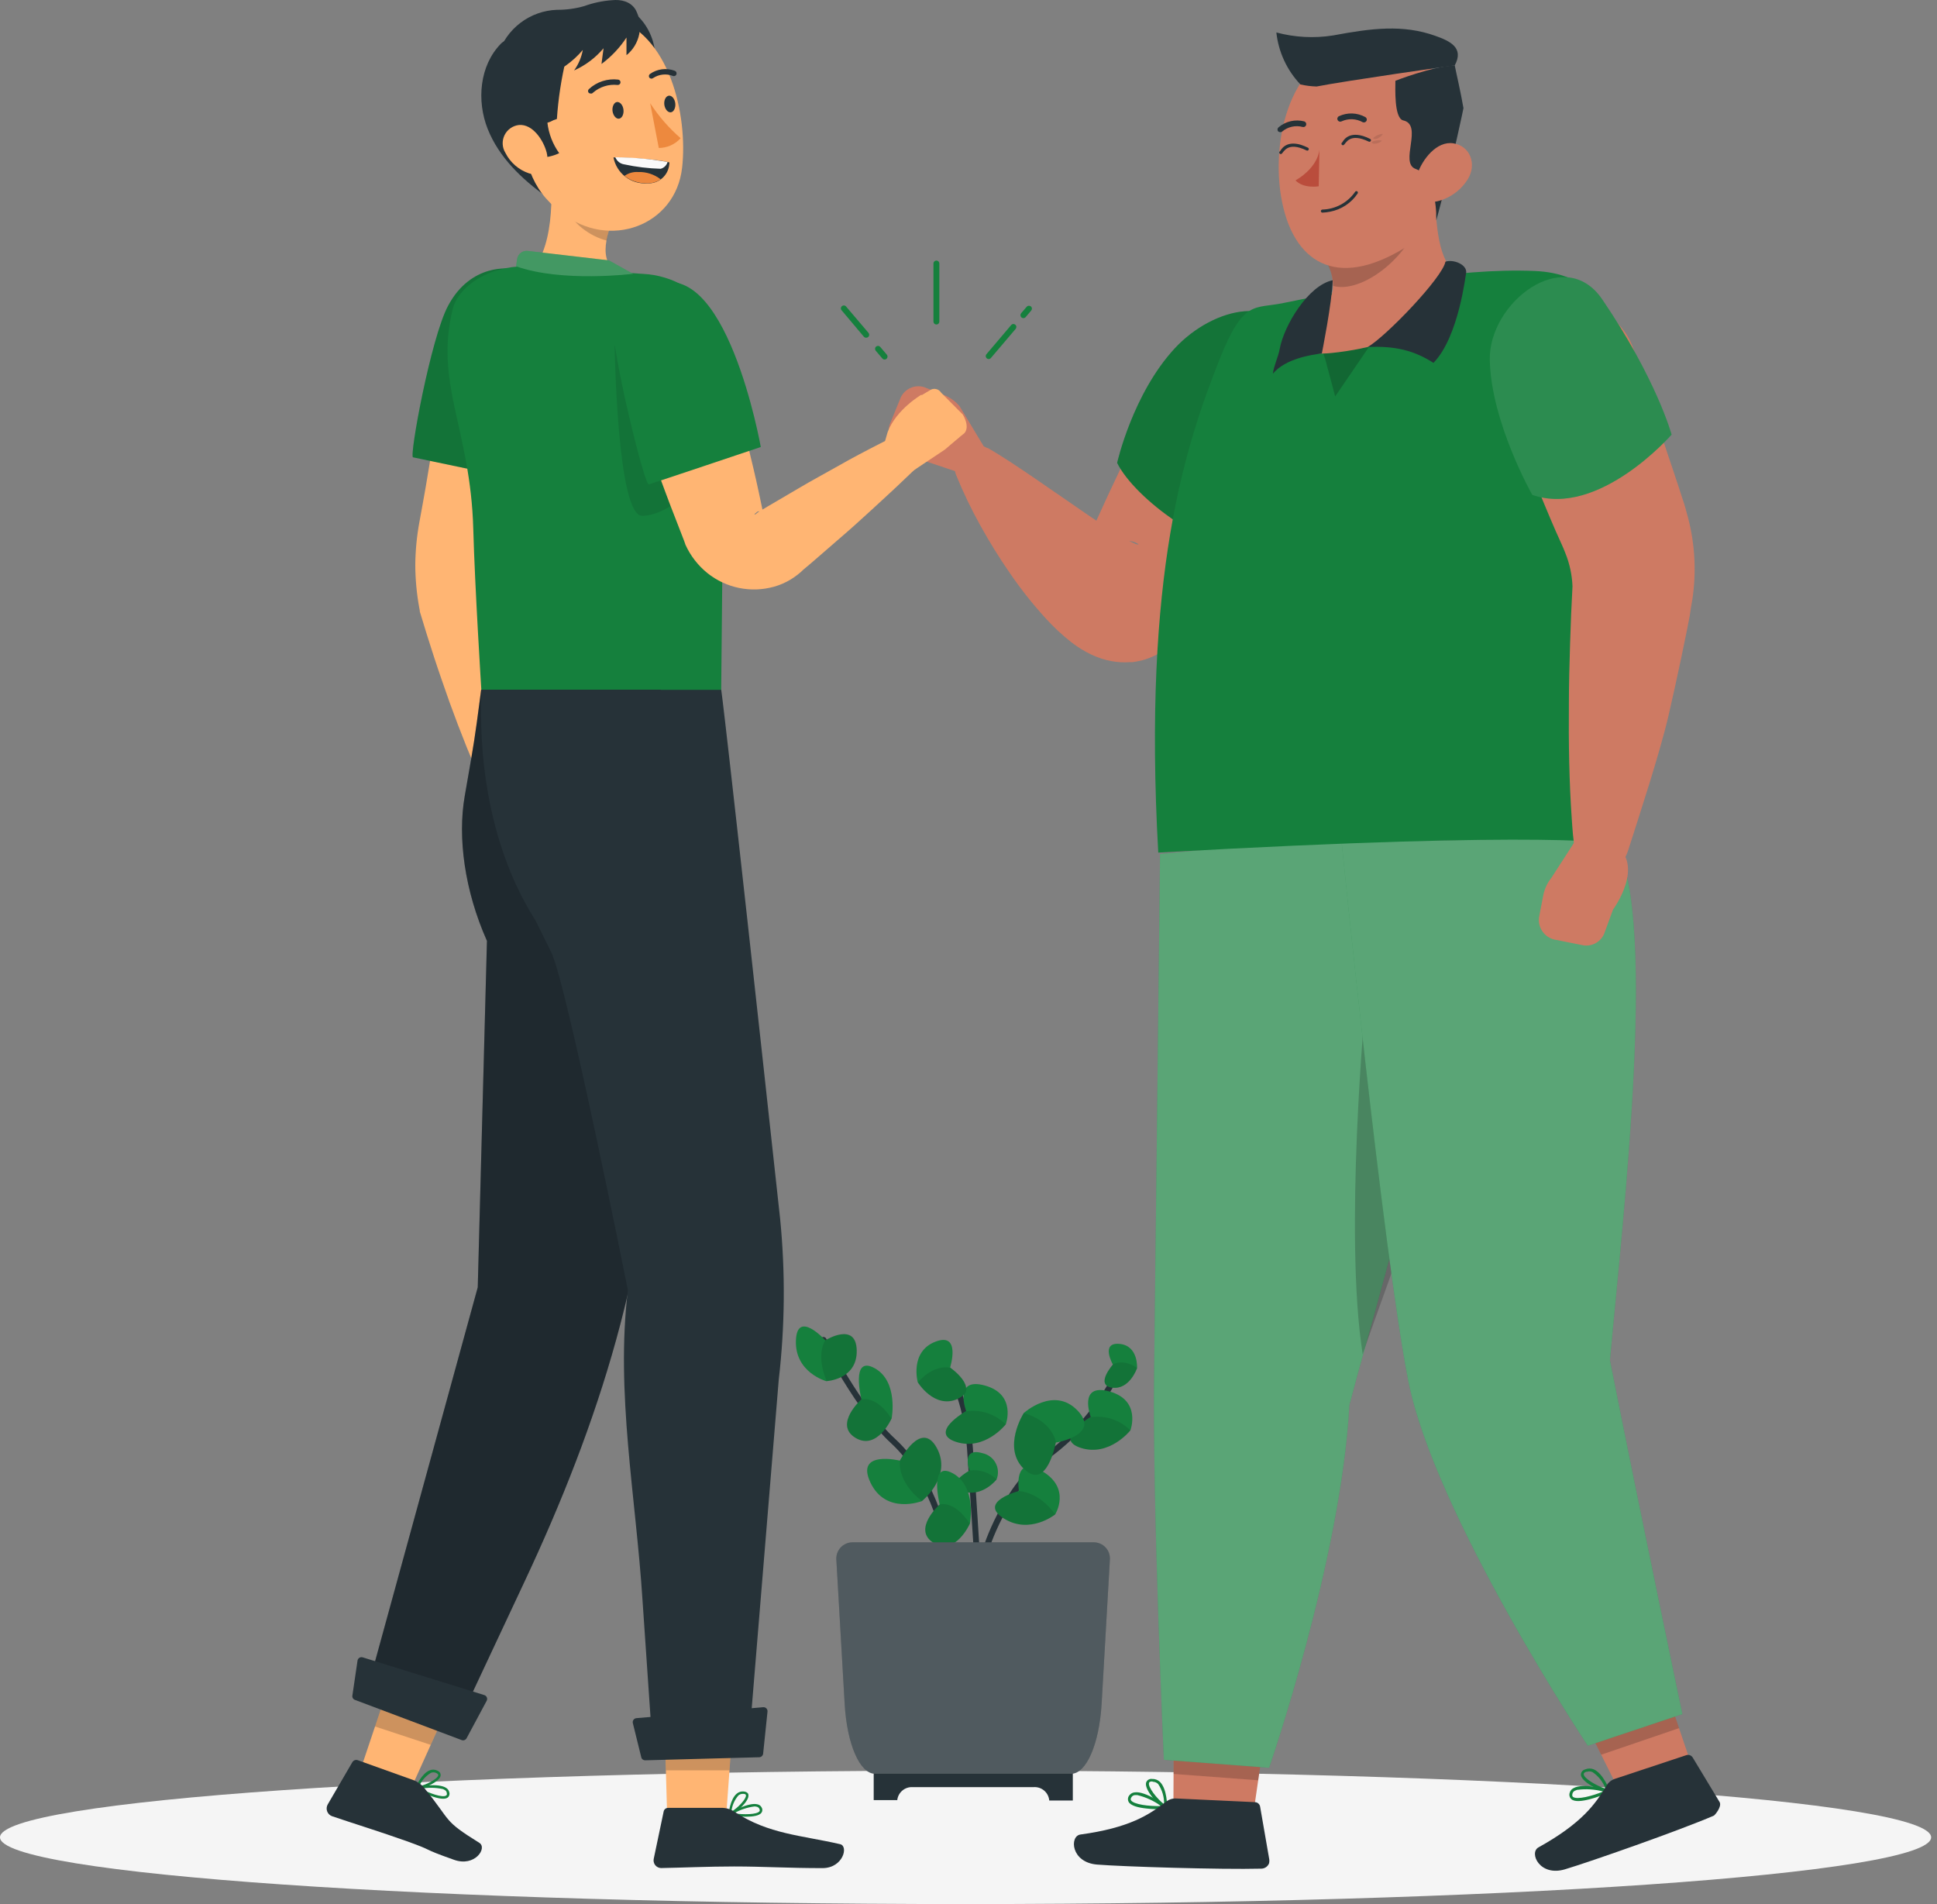 <svg width="233" height="229" viewBox="0 0 233 229" fill="none" xmlns="http://www.w3.org/2000/svg">
<rect x="0" y="0" width="233" height="229" fill="#808080" stroke="none"/>
<path d="M116.147 229C180.294 229 232.295 225.407 232.295 220.975C232.295 216.543 180.294 212.95 116.147 212.95C52.001 212.95 0 216.543 0 220.975C0 225.407 52.001 229 116.147 229Z" fill="#F5F5F5"/>
<path d="M114.02 186.891C113.936 186.892 113.855 186.862 113.791 186.807C113.727 186.753 113.685 186.677 113.673 186.593C113.673 186.515 112.255 178.228 107.187 173.578C103.104 169.842 98.921 161.654 98.744 161.307C98.722 161.265 98.709 161.22 98.705 161.174C98.701 161.127 98.707 161.08 98.721 161.036C98.736 160.992 98.759 160.951 98.79 160.916C98.821 160.881 98.858 160.852 98.9 160.832C98.984 160.79 99.081 160.782 99.17 160.812C99.259 160.841 99.333 160.904 99.375 160.988C99.418 161.073 103.678 169.409 107.662 173.039C112.929 177.852 114.311 186.111 114.368 186.459C114.382 186.551 114.36 186.646 114.306 186.723C114.251 186.8 114.169 186.852 114.077 186.87L114.02 186.891Z" fill="#263238"/>
<path d="M108.244 175.669C108.244 175.669 102.842 174.358 104.699 178.292C106.556 182.226 110.888 180.539 110.888 180.539C110.888 180.539 114.567 177.633 112.688 174.159C110.81 170.686 108.244 175.669 108.244 175.669Z" fill="#15803D"/>
<path opacity="0.1" d="M112.709 174.124C110.831 170.58 108.244 175.669 108.244 175.669C108.244 175.669 107.854 178.2 110.909 180.539C110.909 180.539 114.588 177.633 112.709 174.124Z" fill="#09090B"/>
<path d="M99.284 161.201C99.284 161.201 95.86 157.423 95.739 161.25C95.619 165.078 99.39 166.113 99.39 166.113C99.39 166.113 103.118 165.943 103.048 162.42C102.977 158.897 99.284 161.201 99.284 161.201Z" fill="#15803D"/>
<path opacity="0.1" d="M103.083 162.399C103.005 158.854 99.283 161.179 99.283 161.179C99.283 161.179 98.078 162.803 99.425 166.092C99.425 166.092 103.153 165.922 103.083 162.399Z" fill="#09090B"/>
<path d="M103.622 168.29C103.622 168.29 102.275 162.959 105.189 164.54C108.102 166.121 107.258 170.587 107.258 170.587C107.258 170.587 105.5 174.521 102.885 172.912C100.269 171.303 103.622 168.29 103.622 168.29Z" fill="#15803D"/>
<path opacity="0.1" d="M102.884 172.933C100.262 171.317 103.593 168.311 103.593 168.311C103.593 168.311 105.344 167.723 107.23 170.608C107.258 170.608 105.514 174.542 102.884 172.933Z" fill="#09090B"/>
<path d="M118.508 186.892C118.475 186.899 118.441 186.899 118.408 186.892C118.363 186.879 118.321 186.858 118.284 186.829C118.247 186.8 118.217 186.764 118.194 186.723C118.172 186.682 118.158 186.637 118.153 186.59C118.148 186.544 118.153 186.497 118.167 186.452C118.259 186.14 120.457 178.81 125.965 174.663C129.19 172.244 131.851 169.153 133.762 165.603C133.781 165.561 133.809 165.523 133.843 165.491C133.877 165.46 133.917 165.435 133.96 165.419C134.004 165.403 134.05 165.397 134.097 165.399C134.143 165.401 134.188 165.413 134.23 165.433C134.273 165.453 134.311 165.481 134.343 165.516C134.374 165.55 134.399 165.591 134.414 165.635C134.43 165.679 134.437 165.726 134.435 165.773C134.432 165.82 134.421 165.866 134.4 165.908C132.455 169.565 129.724 172.746 126.404 175.223C121.081 179.235 118.876 186.566 118.855 186.651C118.83 186.722 118.783 186.784 118.72 186.827C118.658 186.87 118.583 186.893 118.508 186.892Z" fill="#263238"/>
<path d="M117.487 186.892C117.396 186.892 117.309 186.857 117.244 186.795C117.178 186.733 117.138 186.649 117.132 186.558C117.132 186.495 116.736 180.122 116.317 174.153C115.899 168.184 113.772 164.937 113.751 164.937C113.725 164.898 113.707 164.854 113.699 164.808C113.69 164.762 113.69 164.715 113.7 164.67C113.71 164.624 113.729 164.581 113.756 164.543C113.783 164.504 113.818 164.472 113.858 164.448C113.937 164.397 114.032 164.38 114.124 164.4C114.216 164.42 114.296 164.475 114.347 164.554C114.439 164.696 116.601 168.098 117.026 174.138C117.451 180.178 117.841 186.488 117.841 186.551C117.844 186.598 117.838 186.645 117.823 186.689C117.807 186.733 117.784 186.773 117.753 186.808C117.722 186.843 117.684 186.872 117.642 186.892C117.6 186.912 117.555 186.924 117.508 186.927L117.487 186.892Z" fill="#263238"/>
<path d="M116.218 169.707C116.218 169.707 114.645 165.567 118.479 166.638C122.314 167.708 120.989 171.295 120.989 171.295C120.989 171.295 118.472 174.513 115.034 173.422C111.596 172.33 116.218 169.707 116.218 169.707Z" fill="#15803D"/>
<path opacity="0.1" d="M115.034 173.429C111.596 172.309 116.218 169.736 116.218 169.736C117.082 169.608 117.964 169.685 118.793 169.961C119.622 170.237 120.374 170.704 120.989 171.324C120.989 171.324 118.472 174.542 115.034 173.429Z" fill="#09090B"/>
<path d="M131.204 170.416C131.204 170.416 129.63 166.283 133.472 167.354C137.314 168.424 135.981 172.011 135.981 172.011C135.981 172.011 133.458 175.229 130.02 174.138C126.582 173.046 131.204 170.416 131.204 170.416Z" fill="#15803D"/>
<path opacity="0.1" d="M130.02 174.139C126.582 173.026 131.204 170.445 131.204 170.445C132.069 170.32 132.952 170.399 133.782 170.676C134.611 170.953 135.364 171.42 135.981 172.04C135.981 172.04 133.458 175.259 130.02 174.139Z" fill="#09090B"/>
<path d="M122.57 179.32C122.57 179.32 121.804 174.868 125.349 176.931C128.893 178.994 126.929 182.134 126.929 182.134C126.929 182.134 123.874 184.608 120.727 182.609C117.58 180.61 122.57 179.32 122.57 179.32Z" fill="#15803D"/>
<path opacity="0.1" d="M120.727 182.609C117.587 180.61 122.57 179.32 122.57 179.32C122.57 179.32 124.987 179.384 126.929 182.156C126.929 182.134 123.874 184.594 120.727 182.609Z" fill="#09090B"/>
<path d="M116.622 176.86C116.622 176.86 115.552 174.025 118.168 174.769C118.504 174.838 118.821 174.98 119.096 175.185C119.372 175.389 119.599 175.652 119.762 175.954C119.925 176.256 120.02 176.591 120.039 176.933C120.059 177.276 120.003 177.619 119.876 177.938C119.876 177.938 118.161 180.135 115.814 179.355C113.468 178.576 116.622 176.86 116.622 176.86Z" fill="#15803D"/>
<path opacity="0.1" d="M115.814 179.377C113.468 178.618 116.622 176.861 116.622 176.861C117.211 176.773 117.812 176.825 118.377 177.012C118.942 177.199 119.456 177.516 119.876 177.938C119.876 177.938 118.161 180.135 115.814 179.377Z" fill="#09090B"/>
<path d="M114.29 164.469C114.29 164.469 115.637 160.159 112.518 161.364C109.399 162.569 110.391 166.234 110.391 166.234C110.391 166.234 112.369 169.488 115.162 168.254C117.955 167.021 114.29 164.469 114.29 164.469Z" fill="#15803D"/>
<path opacity="0.1" d="M115.183 168.289C118.018 167.049 114.29 164.504 114.29 164.504C114.29 164.504 112.39 163.965 110.412 166.269C110.412 166.234 112.39 169.487 115.183 168.289Z" fill="#09090B"/>
<path d="M133.869 164.114C133.869 164.114 132.337 161.427 134.648 161.626C136.959 161.824 136.775 164.546 136.775 164.546C136.775 164.546 135.875 167.183 133.776 166.893C131.678 166.602 133.869 164.114 133.869 164.114Z" fill="#15803D"/>
<path opacity="0.1" d="M133.784 166.872C131.657 166.589 133.869 164.093 133.869 164.093C133.869 164.093 135.095 163.342 136.782 164.526C136.782 164.547 135.882 167.184 133.784 166.872Z" fill="#09090B"/>
<path d="M127 173.5C127 173.5 132.465 172.606 129.608 169.636C126.752 166.666 123.144 169.948 123.144 169.948C123.144 169.948 120.471 174.145 123.214 176.718C125.958 179.291 127 173.5 127 173.5Z" fill="#15803D"/>
<path opacity="0.1" d="M123.236 176.719C125.979 179.292 127.021 173.5 127.021 173.5C127.021 173.5 126.695 170.956 123.165 169.956C123.143 169.949 120.471 174.145 123.236 176.719Z" fill="#09090B"/>
<path d="M113.035 180.943C113.035 180.943 111.688 175.605 114.602 177.186C117.515 178.767 116.671 183.24 116.671 183.24C116.671 183.24 114.914 187.174 112.298 185.558C109.682 183.942 113.035 180.943 113.035 180.943Z" fill="#15803D"/>
<path opacity="0.1" d="M112.299 185.559C109.676 183.943 113.007 180.944 113.007 180.944C113.007 180.944 114.751 180.349 116.644 183.241C116.672 183.241 114.914 187.175 112.299 185.559Z" fill="#09090B"/>
<path d="M105.096 212.951V216.495H107.931C107.981 216.051 108.199 215.642 108.54 215.352C108.881 215.062 109.32 214.913 109.767 214.936H124.341C124.802 214.905 125.257 215.056 125.607 215.357C125.957 215.658 126.175 216.085 126.213 216.545H129.048V213.001L105.096 212.951Z" fill="#263238"/>
<path d="M128.857 213.327H105.252C103.43 213.327 101.878 209.782 101.601 204.891L100.602 187.558C100.586 187.293 100.625 187.027 100.716 186.777C100.807 186.527 100.949 186.299 101.131 186.106C101.314 185.912 101.534 185.759 101.778 185.654C102.022 185.549 102.285 185.495 102.551 185.495H131.558C131.824 185.494 132.088 185.547 132.332 185.652C132.577 185.756 132.798 185.91 132.98 186.103C133.163 186.297 133.304 186.526 133.395 186.776C133.486 187.026 133.524 187.292 133.507 187.558L132.515 204.891C132.231 209.747 130.679 213.327 128.857 213.327Z" fill="#263238"/>
<path opacity="0.2" d="M128.857 213.327H105.252C103.43 213.327 101.878 209.782 101.601 204.891L100.602 187.558C100.586 187.293 100.625 187.027 100.716 186.777C100.807 186.527 100.949 186.299 101.131 186.106C101.314 185.912 101.534 185.759 101.778 185.654C102.022 185.549 102.285 185.495 102.551 185.495H131.558C131.824 185.494 132.088 185.547 132.332 185.652C132.577 185.756 132.798 185.91 132.98 186.103C133.163 186.297 133.304 186.526 133.395 186.776C133.486 187.026 133.524 187.292 133.507 187.558L132.515 204.891C132.231 209.747 130.679 213.327 128.857 213.327Z" fill="#FAFAFA"/>
<path d="M112.639 39.028C112.545 39.028 112.454 38.991 112.388 38.924C112.322 38.858 112.284 38.768 112.284 38.674V31.691C112.284 31.597 112.322 31.507 112.388 31.441C112.454 31.374 112.545 31.337 112.639 31.337C112.733 31.337 112.823 31.374 112.889 31.441C112.956 31.507 112.993 31.597 112.993 31.691V38.674C112.993 38.768 112.956 38.858 112.889 38.924C112.823 38.991 112.733 39.028 112.639 39.028Z" fill="#15803D"/>
<path d="M104.182 40.616C104.131 40.616 104.081 40.605 104.035 40.584C103.988 40.563 103.947 40.533 103.912 40.496L101.261 37.348C101.225 37.314 101.196 37.272 101.177 37.226C101.158 37.18 101.149 37.13 101.151 37.081C101.152 37.031 101.164 36.982 101.186 36.937C101.207 36.892 101.238 36.852 101.277 36.82C101.315 36.788 101.359 36.764 101.407 36.75C101.455 36.736 101.506 36.733 101.555 36.74C101.604 36.747 101.652 36.764 101.694 36.791C101.736 36.818 101.772 36.853 101.8 36.895L104.472 40.035C104.532 40.108 104.562 40.201 104.554 40.295C104.546 40.389 104.501 40.476 104.43 40.538C104.359 40.592 104.271 40.62 104.182 40.616Z" fill="#15803D"/>
<path d="M106.407 43.24C106.356 43.24 106.304 43.229 106.258 43.207C106.211 43.185 106.17 43.152 106.138 43.112L105.344 42.184C105.283 42.112 105.253 42.019 105.26 41.925C105.267 41.832 105.311 41.745 105.383 41.684C105.454 41.623 105.547 41.592 105.641 41.6C105.735 41.607 105.822 41.651 105.883 41.723L106.677 42.658C106.719 42.71 106.747 42.773 106.756 42.839C106.764 42.906 106.754 42.973 106.726 43.034C106.698 43.095 106.653 43.147 106.596 43.183C106.54 43.219 106.474 43.239 106.407 43.24Z" fill="#15803D"/>
<path d="M118.926 43.183C118.859 43.182 118.793 43.163 118.737 43.126C118.68 43.09 118.635 43.038 118.607 42.978C118.579 42.917 118.569 42.849 118.577 42.782C118.586 42.716 118.613 42.653 118.656 42.602L121.634 39.093C121.664 39.057 121.701 39.028 121.742 39.007C121.784 38.986 121.829 38.973 121.875 38.97C121.922 38.966 121.968 38.972 122.013 38.986C122.057 39.001 122.098 39.024 122.133 39.054C122.169 39.084 122.198 39.121 122.219 39.163C122.24 39.204 122.253 39.249 122.256 39.296C122.26 39.342 122.254 39.389 122.24 39.433C122.226 39.477 122.203 39.518 122.172 39.554L119.195 43.055C119.162 43.095 119.121 43.127 119.075 43.15C119.028 43.172 118.977 43.183 118.926 43.183Z" fill="#15803D"/>
<path d="M123.101 38.263C123.017 38.262 122.937 38.232 122.874 38.178C122.803 38.116 122.758 38.029 122.75 37.935C122.742 37.841 122.771 37.747 122.831 37.674L123.498 36.895C123.56 36.823 123.647 36.779 123.741 36.771C123.835 36.763 123.928 36.792 124.001 36.852C124.037 36.881 124.067 36.918 124.088 36.959C124.11 37 124.123 37.045 124.127 37.091C124.131 37.137 124.126 37.184 124.111 37.228C124.097 37.272 124.074 37.313 124.044 37.348L123.377 38.135C123.344 38.175 123.301 38.208 123.253 38.23C123.206 38.252 123.154 38.263 123.101 38.263Z" fill="#15803D"/>
<path d="M189.854 205.551L200.062 202.219L204.131 214.221L195.603 217.021L189.854 205.551Z" fill="#CE7A63"/>
<path opacity="0.2" d="M189.861 205.558L200.069 202.219L201.976 207.84L192.605 211.037L189.861 205.558Z" fill="#09090B"/>
<path d="M191.286 216.376C190.343 216.631 189.4 216.745 189.011 216.376C188.906 216.282 188.833 216.159 188.799 216.022C188.764 215.886 188.772 215.743 188.819 215.61C188.851 215.493 188.907 215.384 188.984 215.289C189.061 215.195 189.157 215.119 189.266 215.065C190.4 214.405 193.349 215.185 193.476 215.221C193.512 215.23 193.544 215.25 193.568 215.278C193.592 215.306 193.607 215.34 193.611 215.376C193.614 215.414 193.607 215.451 193.589 215.483C193.571 215.516 193.545 215.543 193.512 215.561C192.798 215.903 192.052 216.176 191.286 216.376ZM189.748 215.249C189.636 215.284 189.527 215.327 189.422 215.376C189.356 215.41 189.298 215.457 189.251 215.514C189.205 215.572 189.171 215.638 189.152 215.71C189.081 215.958 189.152 216.05 189.209 216.107C189.677 216.489 191.541 216.007 192.846 215.462C191.836 215.194 190.783 215.126 189.748 215.263V215.249Z" fill="#15803D"/>
<path d="M193.477 215.596H193.413C192.42 215.433 190.244 214.313 190.166 213.47C190.162 213.316 190.212 213.166 190.306 213.044C190.4 212.923 190.534 212.838 190.684 212.803C190.848 212.733 191.026 212.697 191.205 212.697C191.384 212.697 191.561 212.733 191.726 212.803C192.867 213.328 193.576 215.242 193.611 215.327C193.628 215.353 193.637 215.384 193.637 215.415C193.637 215.447 193.628 215.478 193.611 215.504L193.477 215.596ZM190.903 213.087H190.79C190.492 213.207 190.506 213.328 190.506 213.378C190.506 213.888 192.08 214.795 193.129 215.128C192.831 214.314 192.282 213.614 191.563 213.129C191.357 213.031 191.12 213.016 190.903 213.087Z" fill="#15803D"/>
<path d="M194.306 213.923L202.862 211.087C203.006 211.044 203.161 211.052 203.3 211.108C203.439 211.165 203.555 211.268 203.628 211.399L206.86 216.751C207.144 217.311 206.243 218.346 206.151 218.368C202.004 220.154 191.308 223.904 188.252 224.819C185.197 225.733 183.893 222.827 185.063 222.182C190.301 219.275 191.91 216.95 193.214 214.809C193.447 214.381 193.839 214.062 194.306 213.923Z" fill="#263238"/>
<path d="M141.198 206.954L152.249 207.869L150.37 220.863L141.134 220.111L141.198 206.954Z" fill="#CE7A63"/>
<path opacity="0.2" d="M141.198 206.962L152.257 207.876L151.349 214.114L141.17 213.349L141.198 206.962Z" fill="#09090B"/>
<path d="M162.315 169C166.625 152.383 179.023 115.08 170.389 99.839L139.539 102.71C139.539 102.71 139.022 149.406 138.831 164.945C138.604 181.108 140 211.655 140 211.655L152.66 212.612C152.66 212.612 161.309 187.644 162.315 169Z" fill="#15803D"/>
<g opacity="0.3">
<path d="M162.315 169C166.625 152.383 179.023 115.08 170.389 99.839L139.539 102.71C139.539 102.71 139.022 149.406 138.831 164.945C138.604 181.108 140 211.655 140 211.655L152.66 212.612C152.66 212.612 161.309 187.644 162.315 169Z" fill="#FAFAFA"/>
</g>
<path opacity="0.2" d="M164.236 120.794C164.378 124.629 170.821 140.097 170.403 144.074C168.886 149.299 165.647 157.792 163.917 162.868C161.642 148.484 164.236 120.794 164.236 120.794Z" fill="#09090B"/>
<path d="M193.66 163.613C195.163 146.811 199.813 107.8 193.745 100.619L161.386 101.371C161.386 101.371 166.348 150.512 169.389 166.009C172.536 182.129 190.995 209.961 190.995 209.961L202.372 206.154C202.372 206.154 197.474 182.788 193.66 163.613Z" fill="#15803D"/>
<g opacity="0.3">
<path d="M193.66 163.613C195.163 146.811 199.813 107.8 193.745 100.619L161.386 101.371C161.386 101.371 166.348 150.512 169.389 166.009C172.536 182.129 190.995 209.961 190.995 209.961L202.372 206.154C202.372 206.154 197.474 182.788 193.66 163.613Z" fill="#FAFAFA"/>
</g>
<path d="M137.88 217.503C136.902 217.404 135.988 217.163 135.754 216.695C135.691 216.57 135.668 216.429 135.685 216.29C135.703 216.152 135.761 216.021 135.853 215.915C135.927 215.817 136.02 215.735 136.128 215.675C136.235 215.615 136.354 215.579 136.477 215.568C137.767 215.363 140.234 217.163 140.333 217.234C140.364 217.256 140.387 217.287 140.4 217.322C140.412 217.358 140.414 217.396 140.404 217.432C140.393 217.467 140.373 217.499 140.346 217.523C140.318 217.546 140.284 217.562 140.248 217.567C139.458 217.621 138.666 217.599 137.88 217.503ZM136.852 215.894H136.498C136.352 215.915 136.22 215.991 136.129 216.107C135.973 216.319 136.009 216.426 136.037 216.504C136.342 217.028 138.249 217.255 139.667 217.213C138.817 216.593 137.853 216.148 136.831 215.901L136.852 215.894Z" fill="#15803D"/>
<path d="M140.184 217.56H140.106C139.241 217.05 137.625 215.214 137.866 214.384C137.916 214.241 138.013 214.12 138.143 214.041C138.272 213.962 138.425 213.93 138.575 213.952C138.753 213.944 138.932 213.972 139.099 214.035C139.266 214.099 139.418 214.196 139.546 214.321C140.418 215.221 140.39 217.269 140.39 217.354C140.395 217.386 140.392 217.418 140.381 217.448C140.37 217.478 140.351 217.505 140.326 217.525L140.184 217.56ZM138.695 214.292L138.589 214.25C138.27 214.25 138.235 214.37 138.22 214.413C138.036 214.895 139.163 216.334 140.028 217C140.051 216.135 139.803 215.285 139.319 214.569C139.156 214.398 138.932 214.299 138.695 214.292Z" fill="#15803D"/>
<path d="M141.56 216.305L150.98 216.745C151.131 216.755 151.273 216.817 151.383 216.92C151.493 217.024 151.564 217.162 151.583 217.312L152.653 223.472C152.702 223.679 152.702 223.895 152.653 224.103C152.579 224.288 152.453 224.447 152.289 224.561C152.125 224.674 151.931 224.737 151.732 224.741C146.876 224.868 135.045 224.5 131.976 224.251C128.8 223.996 128.637 220.821 129.963 220.636C135.896 219.828 138.235 218.247 140.227 216.723C140.411 216.569 140.623 216.453 140.852 216.381C141.08 216.31 141.321 216.284 141.56 216.305Z" fill="#263238"/>
<path d="M155.879 51.158C154.971 53.349 153.965 55.454 152.916 57.538C151.867 59.622 150.754 61.7 149.591 63.748C148.429 65.797 147.245 67.832 145.99 69.852C144.735 71.872 143.459 73.864 141.964 75.998L141.51 76.643C140.881 77.542 140.042 78.272 139.065 78.77C138.528 79.042 137.965 79.258 137.385 79.415C137.129 79.479 136.874 79.528 136.612 79.578L136.222 79.635H135.896C135.164 79.689 134.427 79.649 133.706 79.514C132.871 79.361 132.061 79.099 131.295 78.734C130.413 78.317 129.581 77.801 128.814 77.196C127.745 76.354 126.746 75.424 125.83 74.417C124.251 72.694 122.797 70.86 121.478 68.93C120.188 67.073 119.018 65.166 117.933 63.217C116.835 61.246 115.857 59.21 115.006 57.12C114.88 56.799 114.818 56.456 114.825 56.111C114.831 55.766 114.906 55.426 115.044 55.11C115.182 54.794 115.382 54.508 115.631 54.269C115.879 54.03 116.173 53.843 116.494 53.717C116.858 53.572 117.25 53.511 117.64 53.54C118.031 53.568 118.41 53.684 118.749 53.88H118.819C120.726 54.979 122.527 56.213 124.32 57.425L129.53 61.012C131.217 62.189 132.905 63.33 134.492 64.294C135.156 64.716 135.851 65.088 136.569 65.407C136.825 65.499 137.044 65.535 136.888 65.407C136.616 65.24 136.312 65.129 135.995 65.081C135.528 64.993 135.051 64.966 134.577 65.003H134.351H134.06C133.864 65.035 133.67 65.077 133.479 65.131C133.026 65.244 132.588 65.41 132.174 65.627L129.275 68.385L132.026 62.302C132.971 60.209 133.944 58.12 134.946 56.035C135.938 53.951 136.98 51.881 138.051 49.825C139.121 47.77 140.234 45.735 141.439 43.764C142.501 42.014 144.184 40.729 146.153 40.168C148.121 39.606 150.229 39.809 152.054 40.736C153.879 41.663 155.287 43.246 155.995 45.166C156.703 47.087 156.659 49.205 155.872 51.094L155.879 51.158Z" fill="#CE7A63"/>
<path d="M155.701 41.928C158.154 53.632 150.101 65.698 150.101 65.698C145.714 66.655 136.513 60.027 134.379 55.667C134.379 55.667 136.243 47.358 141.319 41.886C146.018 36.817 154.262 35.066 155.701 41.928Z" fill="#15803D"/>
<g opacity="0.1">
<path d="M155.701 41.928C158.154 53.632 150.101 65.698 150.101 65.698C145.714 66.655 136.513 60.027 134.379 55.667C134.379 55.667 136.243 47.358 141.319 41.886C146.018 36.817 154.262 35.066 155.701 41.928Z" fill="#09090B"/>
</g>
<path d="M118.38 53.759L115.041 56.715L110.419 55.17L107.846 53.618C107.409 53.307 107.097 52.851 106.967 52.331C106.838 51.811 106.898 51.262 107.137 50.782L108.25 48.046C108.446 47.469 108.859 46.991 109.402 46.713C109.944 46.435 110.573 46.379 111.156 46.557L113.595 47.528C114.304 47.813 114.932 48.268 115.424 48.854L118.38 53.759Z" fill="#CE7A63"/>
<path d="M154.425 36.434C163.435 34.605 175.06 32.181 184.623 32.592C190.591 32.854 195.107 36.136 195.553 48.245C195.816 55.227 193.817 69.788 193.987 76.601C194.412 93.785 194.462 101.505 194.462 101.505C194.462 101.505 187.614 99.811 139.326 102.54C137.448 68.994 142.573 53.625 146.748 43.098C149.605 35.966 150.881 37.186 154.425 36.434Z" fill="#15803D"/>
<path opacity="0.2" d="M159.175 42.502L159.402 43.161L160.607 47.677L164.668 41.73L159.175 42.502Z" fill="#09090B"/>
<path d="M157.558 37.448C158.622 36.179 159.912 36.739 160.316 34.946C160.439 33.559 160.075 32.173 159.288 31.025L172.53 22.136C172.749 27.304 172.934 31.352 175.408 33.202C176.442 36.973 169.737 41.482 160.174 42.453C154.12 43.077 156.027 39.27 157.558 37.448Z" fill="#CE7A63"/>
<path opacity="0.2" d="M159.536 31.472L170.297 27.651C167.936 32.301 163.144 35.187 160.373 34.386C160.342 33.36 160.055 32.358 159.536 31.472Z" fill="#09090B"/>
<path d="M161.67 5.845C168.815 3.527 175.698 8.971 174.925 15.72C174.153 22.469 173.472 27.062 169.12 29.721C160.465 35.073 155.616 31.188 154.234 24.347C152.936 18.194 154.425 8.198 161.67 5.845Z" fill="#CE7A63"/>
<path d="M159.997 25.46C159.693 25.521 159.385 25.559 159.075 25.573C159.027 25.574 158.98 25.555 158.945 25.523C158.909 25.49 158.887 25.445 158.884 25.396C158.884 25.348 158.902 25.301 158.935 25.266C158.968 25.23 159.013 25.208 159.061 25.205C159.839 25.184 160.601 24.981 161.285 24.611C161.97 24.242 162.558 23.717 163.002 23.078C163.013 23.057 163.029 23.038 163.047 23.023C163.066 23.007 163.088 22.996 163.111 22.989C163.134 22.983 163.159 22.981 163.183 22.984C163.207 22.987 163.23 22.995 163.25 23.007C163.271 23.02 163.29 23.036 163.305 23.056C163.319 23.076 163.33 23.098 163.336 23.122C163.342 23.145 163.343 23.17 163.339 23.194C163.335 23.218 163.327 23.242 163.314 23.263C162.935 23.831 162.447 24.319 161.877 24.696C161.307 25.073 160.668 25.333 159.997 25.46Z" fill="#263238"/>
<path d="M163.96 16.358C164.253 16.449 164.537 16.565 164.81 16.706C164.832 16.715 164.851 16.73 164.868 16.747C164.884 16.765 164.896 16.785 164.904 16.808C164.912 16.831 164.915 16.854 164.914 16.878C164.912 16.902 164.906 16.925 164.895 16.947C164.885 16.969 164.87 16.988 164.852 17.005C164.833 17.021 164.812 17.033 164.789 17.041C164.766 17.049 164.741 17.052 164.717 17.051C164.693 17.049 164.669 17.043 164.647 17.032C162.308 15.905 161.904 17.259 161.634 17.443C161.614 17.456 161.591 17.464 161.568 17.468C161.544 17.471 161.52 17.47 161.497 17.464C161.474 17.458 161.452 17.447 161.433 17.433C161.414 17.418 161.398 17.4 161.386 17.379C161.363 17.337 161.356 17.288 161.368 17.242C161.38 17.196 161.409 17.156 161.45 17.131C161.514 17.081 162.024 15.784 163.96 16.358Z" fill="#263238"/>
<path opacity="0.1" d="M166.242 16.925C165.807 16.819 165.349 16.883 164.959 17.102C165.035 17.195 165.14 17.259 165.257 17.287C165.437 17.295 165.617 17.268 165.786 17.206C165.955 17.143 166.11 17.048 166.242 16.925Z" fill="#09090B"/>
<path opacity="0.1" d="M166.355 16.102C165.905 16.119 165.479 16.306 165.164 16.627C165.262 16.693 165.379 16.725 165.497 16.719C165.674 16.679 165.841 16.603 165.988 16.497C166.136 16.392 166.26 16.257 166.355 16.102Z" fill="#09090B"/>
<path d="M156.481 17.414C156.772 17.511 157.056 17.627 157.332 17.762C157.376 17.783 157.41 17.822 157.426 17.868C157.442 17.915 157.439 17.966 157.417 18.01C157.395 18.054 157.357 18.088 157.31 18.104C157.264 18.12 157.213 18.116 157.169 18.095C154.83 16.961 154.425 18.322 154.156 18.506C154.135 18.518 154.111 18.527 154.087 18.53C154.062 18.533 154.037 18.531 154.014 18.525C153.99 18.518 153.967 18.507 153.948 18.491C153.929 18.476 153.913 18.457 153.901 18.435C153.889 18.414 153.881 18.391 153.877 18.367C153.874 18.343 153.876 18.319 153.883 18.296C153.889 18.273 153.901 18.251 153.916 18.232C153.931 18.213 153.95 18.198 153.972 18.187C154.05 18.145 154.546 16.84 156.481 17.414Z" fill="#263238"/>
<path d="M158.374 10.403C157.717 10.386 157.064 10.303 156.424 10.155C154.802 8.444 153.786 6.247 153.532 3.903C155.752 4.499 158.073 4.623 160.344 4.264C164.98 3.399 168.752 2.91 172.686 4.321C174.408 4.938 176.145 5.739 174.989 7.865C174.982 7.844 161.656 9.751 158.374 10.403Z" fill="#263238"/>
<path d="M172.77 26.51C172.77 26.51 172.983 21.292 170.296 20.321C168.269 19.612 171.274 14.983 168.758 14.473C167.68 14.132 167.851 10.566 167.851 9.716C167.851 9.716 172.068 8.043 174.989 7.858C175.166 8.787 175.698 11.013 176.038 13.005C176.038 12.991 174.982 18.407 172.77 26.51Z" fill="#263238"/>
<path d="M176.613 21.462C176.208 22.141 175.673 22.733 175.038 23.204C174.402 23.675 173.68 24.015 172.912 24.205C170.85 24.701 169.879 22.837 170.502 20.93C171.062 19.215 172.813 16.89 174.862 17.244C176.91 17.599 177.598 19.775 176.613 21.462Z" fill="#CE7A63"/>
<path d="M158.714 17.96L158.629 22.404C158.629 22.404 156.821 22.724 155.836 21.696C158.678 20.023 158.714 17.96 158.714 17.96Z" fill="#BA4D3C"/>
<path d="M164.236 14.678C164.289 14.648 164.333 14.605 164.364 14.553C164.395 14.5 164.411 14.441 164.411 14.38C164.411 14.319 164.395 14.259 164.364 14.207C164.333 14.155 164.289 14.111 164.236 14.082C163.75 13.813 163.208 13.664 162.653 13.646C162.098 13.629 161.547 13.744 161.046 13.983C161.006 14.005 160.97 14.035 160.942 14.071C160.913 14.107 160.892 14.148 160.879 14.192C160.867 14.236 160.863 14.283 160.869 14.328C160.874 14.374 160.889 14.418 160.911 14.458C160.957 14.538 161.033 14.596 161.121 14.621C161.21 14.647 161.305 14.636 161.386 14.592C161.785 14.409 162.221 14.322 162.66 14.34C163.098 14.357 163.527 14.478 163.91 14.692C163.961 14.716 164.018 14.727 164.074 14.724C164.131 14.722 164.186 14.706 164.236 14.678Z" fill="#263238"/>
<path d="M153.908 15.876C153.962 15.895 154.021 15.899 154.078 15.889C154.135 15.879 154.188 15.855 154.234 15.819C154.567 15.537 154.963 15.34 155.389 15.244C155.815 15.147 156.257 15.155 156.679 15.267C156.766 15.293 156.859 15.286 156.94 15.245C157.021 15.204 157.082 15.133 157.112 15.047C157.141 14.958 157.134 14.862 157.093 14.778C157.052 14.695 156.98 14.631 156.892 14.6C156.358 14.461 155.798 14.453 155.26 14.576C154.722 14.7 154.221 14.951 153.801 15.309C153.765 15.337 153.735 15.373 153.713 15.412C153.691 15.452 153.677 15.496 153.671 15.542C153.666 15.587 153.67 15.633 153.682 15.677C153.695 15.721 153.716 15.762 153.745 15.798C153.79 15.839 153.847 15.866 153.908 15.876Z" fill="#263238"/>
<path d="M153.114 44.941C153.228 43.969 153.752 42.956 153.929 41.992C154.433 39.156 157.375 34.3 160.309 33.705C160.231 36.392 159.005 42.502 159.005 42.502C157.757 42.672 154.631 43.119 153.114 44.941Z" fill="#263238"/>
<path d="M173.869 31.472C173.536 33.371 166.71 40.481 164.52 41.736C167.844 41.58 170.12 42.161 172.43 43.643C175.514 40.481 176.308 32.868 176.365 32.811C176.485 31.812 174.826 31.153 173.869 31.472Z" fill="#263238"/>
<path d="M189.557 52.661C197.921 49.698 195.001 48.351 196.22 47.911C196.435 47.423 196.604 46.915 196.723 46.394C196.78 46.118 196.83 45.834 196.865 45.551V45.21V44.877V44.331V43.956V43.736L196.823 43.431C196.823 43.367 196.823 43.396 196.823 43.431L196.993 43.97L197.461 45.388L198.531 48.514C199.24 50.641 200.02 52.817 200.736 55.008C201.097 56.099 201.487 57.191 201.834 58.29L202.387 59.991C202.635 60.7 202.848 61.466 203.046 62.231C203.89 65.453 204.069 68.813 203.571 72.106C203.5 72.56 203.458 72.773 203.401 73.078L203.266 74.006L202.933 75.729L202.224 79.167C201.742 81.45 201.239 83.74 200.714 86.022C199.651 90.595 197.269 97.832 195.83 102.327C195.121 104.454 193.172 105.829 191.024 105.163C189.387 104.645 189.202 100.335 189.082 98.719C188.742 93.976 188.678 89.262 188.72 84.54C188.72 82.187 188.791 79.841 188.862 77.451L188.99 73.907L189.153 70.511C189.101 69.149 188.813 67.805 188.302 66.541C188.167 66.18 188.019 65.832 187.848 65.457L187.14 63.883C186.658 62.806 186.218 61.707 185.757 60.622C184.836 58.439 183.978 56.22 183.134 53.958C182.73 52.824 182.312 51.676 181.937 50.463C181.745 49.861 181.547 49.244 181.355 48.556C181.263 48.209 181.164 47.848 181.058 47.401C181.008 47.181 180.951 46.926 180.887 46.579C180.852 46.387 180.817 46.196 180.767 45.87L180.731 45.544C180.731 45.402 180.731 45.331 180.731 45.054V44.431V44.069L180.767 43.7C180.799 43.407 180.849 43.116 180.916 42.828C181.029 42.3 181.198 41.784 181.419 41.29C182.638 40.837 179.732 39.483 188.097 36.512C189.155 36.417 190.223 36.531 191.238 36.848C192.252 37.165 193.195 37.679 194.011 38.36C194.827 39.041 195.501 39.877 195.995 40.819C196.488 41.761 196.791 42.79 196.886 43.849C196.982 44.908 196.868 45.976 196.551 46.99C196.234 48.005 195.72 48.948 195.038 49.764C194.357 50.58 193.522 51.255 192.58 51.748C191.638 52.241 190.609 52.544 189.55 52.64L189.557 52.661Z" fill="#CE7A63"/>
<path d="M189.819 100.619L194.121 101.512C198.027 103.986 194.029 109.395 194.029 109.395L192.952 112.33C192.727 112.836 192.331 113.246 191.832 113.488C191.334 113.729 190.766 113.786 190.23 113.648L187.21 113.045C186.582 112.961 186.012 112.634 185.621 112.134C185.23 111.635 185.05 111.003 185.119 110.373L185.636 107.694C185.786 106.915 186.124 106.184 186.622 105.567L189.819 100.619Z" fill="#CE7A63"/>
<path d="M192.704 35.966C199.268 45.593 201.075 52.271 201.075 52.271C201.075 52.271 192.328 62.309 184.318 59.523C184.318 59.523 179.356 50.789 179.207 43.296C179.058 36.391 188.174 29.38 192.704 35.966Z" fill="#15803D"/>
<path opacity="0.1" d="M192.704 35.966C199.268 45.593 201.075 52.271 201.075 52.271C201.075 52.271 192.328 62.309 184.318 59.523C184.318 59.523 179.356 50.789 179.207 43.296C179.058 36.391 188.174 29.38 192.704 35.966Z" fill="#FAFAFA"/>
<path d="M64.798 39.113C64.465 41.949 64.018 44.827 63.529 47.663C63.288 49.081 63.04 50.498 62.763 51.916C62.487 53.334 62.239 54.752 61.934 56.17L60.19 64.677C59.947 65.815 59.802 66.972 59.758 68.136C59.736 69.289 59.817 70.442 59.999 71.581L59.914 71.177C60.325 73.068 60.708 74.946 61.062 76.813C61.416 78.699 61.728 80.599 62.047 82.484L62.465 85.32L62.841 88.156C63.054 90.077 63.267 91.998 63.359 93.954C63.383 94.543 63.204 95.123 62.852 95.596C62.5 96.069 61.997 96.407 61.425 96.553C60.854 96.699 60.25 96.645 59.714 96.399C59.178 96.153 58.743 95.73 58.482 95.202C57.624 93.451 56.88 91.657 56.142 89.871L55.086 87.177L54.08 84.469C53.442 82.654 52.804 80.847 52.208 79.018C51.613 77.189 51.039 75.367 50.493 73.531V73.41L50.436 73.12C50.124 71.417 49.962 69.69 49.954 67.959C49.968 66.235 50.132 64.515 50.443 62.819C50.72 61.245 50.982 59.948 51.209 58.566L51.918 54.312C52.145 52.895 52.421 51.477 52.683 50.059C52.946 48.641 53.215 47.223 53.505 45.805C54.08 42.97 54.689 40.134 55.426 37.348C55.729 36.171 56.468 35.152 57.493 34.499C58.519 33.846 59.754 33.607 60.949 33.831C62.143 34.054 63.209 34.724 63.929 35.703C64.648 36.682 64.969 37.899 64.826 39.106L64.798 39.113Z" fill="#FFB573"/>
<path d="M61.522 32.33C61.522 32.33 56.688 31.514 53.888 36.796C51.825 40.673 49.209 54.908 49.684 55C50.159 55.093 63.202 57.836 63.202 57.836C63.202 57.836 71.539 32.23 61.522 32.33Z" fill="#15803D"/>
<path opacity="0.1" d="M61.522 32.33C61.522 32.33 56.688 31.514 53.888 36.796C51.825 40.673 49.209 54.908 49.684 55C50.159 55.093 63.202 57.836 63.202 57.836C63.202 57.836 71.539 32.23 61.522 32.33Z" fill="#09090B"/>
<path d="M65.754 23.673C62.763 21.547 60.019 18.917 58.666 15.514C57.312 12.111 57.687 7.886 60.239 5.27C60.445 5.057 60.721 4.845 60.998 4.944C61.274 5.043 61.331 5.256 61.416 5.476C63.741 11.388 62.982 18.002 65.754 23.673Z" fill="#263238"/>
<path d="M66.095 19.08C66.577 23.334 66.648 30.423 63.465 32.989C63.465 32.989 63.274 37.313 74.807 42.949C79.627 37.122 76.607 34.066 76.607 34.066C71.971 32.556 72.503 29.855 73.588 26.637L66.095 19.08Z" fill="#FFB573"/>
<path d="M77.352 32.939C79.127 33.028 80.855 33.549 82.385 34.456C85.737 36.498 87.035 39.716 87.035 45.345C87.035 52.852 87.446 49.506 87.035 53.54L86.737 84.49L57.9 82.952C57.9 82.952 57.121 70.667 56.929 63.592C56.603 51.682 52.222 46.082 54.469 37.143C55.129 34.506 58.652 32.024 63.174 32.024L77.352 32.939Z" fill="#15803D"/>
<path d="M62.075 32.025L62.203 31.153C62.248 30.856 62.408 30.587 62.647 30.405C62.886 30.223 63.187 30.14 63.486 30.175L73.247 31.316L76.153 32.932C76.153 32.932 67.611 34.003 62.075 32.025Z" fill="#15803D"/>
<path opacity="0.2" d="M62.075 32.025L62.203 31.153C62.248 30.856 62.408 30.587 62.647 30.405C62.886 30.223 63.187 30.14 63.486 30.175L73.247 31.316L76.153 32.932C76.153 32.932 67.611 34.003 62.075 32.025Z" fill="#FAFAFA"/>
<path d="M43.326 212.965L49.401 215.198L64.819 181.029L55.221 177.506L43.326 212.965Z" fill="#FFB573"/>
<path opacity="0.2" d="M64.819 181.029L51.811 209.853L45.105 207.641L55.221 177.506L64.819 181.029Z" fill="#09090B"/>
<path d="M51.903 216.021C52.683 216.305 53.484 216.461 53.845 216.198C53.941 216.125 54.012 216.023 54.048 215.908C54.083 215.792 54.082 215.668 54.044 215.553C53.997 215.343 53.87 215.16 53.689 215.043C52.761 214.398 50.223 214.866 50.145 214.887C50.115 214.894 50.087 214.91 50.066 214.933C50.045 214.956 50.03 214.984 50.025 215.014C50.021 215.046 50.026 215.078 50.04 215.107C50.054 215.136 50.075 215.16 50.102 215.178C50.679 215.507 51.281 215.789 51.903 216.021ZM53.257 215.163C53.351 215.198 53.442 215.243 53.526 215.298C53.581 215.332 53.628 215.376 53.664 215.428C53.701 215.481 53.726 215.54 53.739 215.603C53.789 215.823 53.739 215.901 53.668 215.943C53.257 216.241 51.705 215.695 50.613 215.128C51.488 214.966 52.386 214.978 53.257 215.163Z" fill="#15803D"/>
<path d="M50.103 215.184H50.167C51.01 215.106 52.903 214.291 53.002 213.547C53.002 213.376 53.002 213.128 52.591 212.944C52.454 212.877 52.304 212.839 52.152 212.833C51.999 212.827 51.847 212.853 51.705 212.909C50.719 213.277 50.025 214.893 49.996 214.957C49.984 214.981 49.977 215.008 49.977 215.035C49.977 215.062 49.984 215.089 49.996 215.113C50.008 215.132 50.023 215.148 50.042 215.161C50.06 215.173 50.081 215.181 50.103 215.184ZM52.4 213.206L52.485 213.242C52.74 213.362 52.718 213.476 52.711 213.511C52.648 213.951 51.294 214.652 50.415 214.844C50.704 214.167 51.2 213.598 51.832 213.22C52.013 213.145 52.215 213.14 52.4 213.206Z" fill="#15803D"/>
<path d="M49.727 214.093L43.035 211.697C42.915 211.655 42.785 211.656 42.666 211.7C42.547 211.744 42.447 211.828 42.383 211.938L39.42 217.02C39.349 217.146 39.306 217.285 39.294 217.429C39.283 217.574 39.303 217.718 39.354 217.854C39.404 217.989 39.484 218.111 39.588 218.212C39.691 218.313 39.815 218.39 39.952 218.438C42.376 219.26 45.906 220.359 48.94 221.443C52.484 222.712 50.422 222.195 54.611 223.676C57.127 224.577 58.644 222.259 57.666 221.642C53.207 218.87 54.398 219.168 51.081 215.099C50.732 214.644 50.263 214.295 49.727 214.093Z" fill="#263238"/>
<path d="M79.499 82.952L78.621 130.569C78.429 151.432 71.986 171.282 63.118 190.167L54.732 208.046L43.844 204.444L57.468 154.821L58.574 113.159C55.88 107.119 55.03 100.724 55.901 95.741C56.412 92.778 56.965 89.814 57.362 86.837L57.879 82.952H79.499Z" fill="#263238"/>
<path opacity="0.2" d="M79.499 82.952L78.621 130.569C78.429 151.432 71.986 171.282 63.118 190.167L54.732 208.046L43.844 204.444L57.468 154.821L58.574 113.159C55.88 107.119 55.03 100.724 55.901 95.741C56.412 92.778 56.965 89.814 57.362 86.837L57.879 82.952H79.499Z" fill="#09090B"/>
<path d="M42.695 204.444L55.539 209.279C55.648 209.32 55.768 209.319 55.877 209.277C55.985 209.235 56.074 209.155 56.128 209.052L58.531 204.572C58.568 204.509 58.591 204.437 58.596 204.364C58.602 204.29 58.591 204.216 58.563 204.148C58.536 204.079 58.493 204.018 58.438 203.969C58.383 203.919 58.318 203.883 58.247 203.863L43.623 199.326C43.557 199.306 43.487 199.301 43.419 199.31C43.35 199.319 43.284 199.343 43.226 199.38C43.167 199.417 43.117 199.466 43.08 199.524C43.042 199.582 43.017 199.648 43.007 199.716L42.39 203.906C42.366 204.017 42.384 204.133 42.441 204.233C42.497 204.332 42.587 204.407 42.695 204.444Z" fill="#263238"/>
<path d="M80.272 219.176H87.297L90.231 178.605H79.138L80.272 219.176Z" fill="#FFB573"/>
<path opacity="0.2" d="M90.231 178.605L87.75 212.917H80.102L79.138 178.605H90.231Z" fill="#09090B"/>
<path d="M89.735 218.495C90.55 218.495 91.337 218.381 91.599 218.013C91.667 217.916 91.703 217.801 91.703 217.683C91.703 217.565 91.667 217.45 91.599 217.353C91.55 217.265 91.481 217.188 91.4 217.128C91.318 217.068 91.224 217.027 91.124 217.006C90.068 216.715 87.842 217.984 87.75 218.034C87.723 218.049 87.701 218.072 87.689 218.1C87.676 218.128 87.672 218.16 87.679 218.19C87.683 218.221 87.697 218.25 87.719 218.273C87.74 218.296 87.769 218.312 87.8 218.317C88.439 218.432 89.086 218.491 89.735 218.495ZM90.742 217.261C90.84 217.258 90.938 217.27 91.032 217.297C91.092 217.31 91.149 217.334 91.198 217.37C91.248 217.405 91.291 217.45 91.323 217.502C91.429 217.694 91.394 217.786 91.358 217.835C91.061 218.247 89.451 218.261 88.268 218.091C89.031 217.657 89.871 217.376 90.742 217.261Z" fill="#15803D"/>
<path d="M87.793 218.318H87.85C88.623 217.978 90.139 216.602 90.026 215.879C90.026 215.709 89.877 215.504 89.466 215.461C89.317 215.444 89.165 215.458 89.021 215.502C88.877 215.546 88.744 215.619 88.629 215.716C87.821 216.383 87.651 218.098 87.644 218.169C87.641 218.19 87.642 218.211 87.649 218.232C87.655 218.252 87.665 218.27 87.68 218.286C87.694 218.302 87.712 218.314 87.731 218.322C87.751 218.33 87.772 218.333 87.793 218.332V218.318ZM89.338 215.745H89.431C89.7 215.745 89.721 215.879 89.728 215.915C89.792 216.347 88.764 217.425 87.977 217.9C88.05 217.174 88.344 216.488 88.821 215.936C88.971 215.809 89.163 215.741 89.36 215.745H89.338Z" fill="#15803D"/>
<path d="M86.935 217.432H80.35C80.227 217.434 80.109 217.478 80.015 217.557C79.921 217.635 79.856 217.744 79.832 217.864L78.641 223.535C78.609 223.668 78.608 223.807 78.637 223.941C78.665 224.075 78.724 224.201 78.807 224.31C78.891 224.418 78.997 224.507 79.12 224.569C79.242 224.631 79.376 224.665 79.513 224.669C81.888 224.627 85.319 224.478 88.303 224.478C91.798 224.478 94.81 224.676 98.936 224.676C101.41 224.676 102.097 222.039 101.062 221.798C96.341 220.714 92.492 220.6 88.416 217.949C87.985 217.633 87.469 217.453 86.935 217.432Z" fill="#263238"/>
<path d="M62.273 82.967H57.914C57.205 100.689 64.031 109.905 64.471 110.806L66.314 114.541C68.164 118.277 75.529 155.169 75.529 155.169C74.026 167.447 76.5 180.115 77.287 192.457L78.542 210.79H89.983L93.676 165.923C94.42 159.515 94.477 153.046 93.846 146.627C87.076 84.505 86.757 82.967 86.757 82.967H62.273Z" fill="#263238"/>
<path d="M77.613 211.711L91.33 211.342C91.446 211.338 91.558 211.292 91.644 211.212C91.729 211.133 91.784 211.026 91.797 210.91L92.322 205.855C92.329 205.785 92.321 205.714 92.298 205.647C92.275 205.58 92.237 205.519 92.188 205.468C92.139 205.417 92.079 205.378 92.012 205.353C91.946 205.328 91.875 205.318 91.805 205.324L76.543 206.642C76.474 206.649 76.408 206.671 76.348 206.706C76.289 206.741 76.238 206.788 76.198 206.845C76.158 206.901 76.131 206.965 76.118 207.033C76.106 207.101 76.108 207.171 76.124 207.238L77.138 211.349C77.163 211.455 77.224 211.549 77.311 211.615C77.397 211.681 77.504 211.715 77.613 211.711Z" fill="#263238"/>
<path opacity="0.2" d="M69.149 22.121L73.573 26.63C73.304 27.375 73.105 28.144 72.977 28.926C71.184 28.522 68.476 26.757 68.249 24.765C68.328 23.823 68.637 22.915 69.149 22.121Z" fill="#09090B"/>
<path d="M78.812 6.51C78.747 5.502 78.467 4.52 77.992 3.628C77.516 2.737 76.856 1.958 76.054 1.343C76.216 2.163 76.084 3.014 75.679 3.746L78.812 6.51Z" fill="#263238"/>
<path d="M61.983 12.941C63.245 19.661 63.642 22.525 67.498 25.566C73.296 30.153 81.278 27.126 82.051 20.165C82.76 13.891 80.548 3.916 73.544 2.095C72.009 1.676 70.393 1.657 68.848 2.039C67.304 2.422 65.883 3.194 64.721 4.281C63.559 5.368 62.695 6.735 62.211 8.251C61.726 9.767 61.638 11.381 61.955 12.941H61.983Z" fill="#FFB573"/>
<path d="M73.679 13.352C73.757 13.905 74.104 14.316 74.459 14.274C74.813 14.231 75.061 13.742 74.997 13.189C74.934 12.636 74.572 12.232 74.218 12.268C73.863 12.303 73.615 12.828 73.679 13.352Z" fill="#263238"/>
<path d="M79.91 12.586C79.988 13.146 80.336 13.543 80.69 13.508C81.045 13.472 81.293 12.969 81.229 12.423C81.165 11.877 80.804 11.459 80.449 11.509C80.095 11.559 79.847 12.033 79.91 12.586Z" fill="#263238"/>
<path d="M78.209 12.409C79.225 13.979 80.459 15.397 81.874 16.62C81.542 16.989 81.137 17.285 80.684 17.487C80.231 17.69 79.74 17.796 79.244 17.797L78.209 12.409Z" fill="#ED893E"/>
<path d="M70.958 11.225C71.02 11.256 71.091 11.265 71.159 11.251C71.227 11.237 71.288 11.2 71.333 11.147C71.734 10.798 72.203 10.535 72.711 10.375C73.218 10.215 73.753 10.162 74.282 10.219C74.366 10.227 74.45 10.203 74.516 10.151C74.582 10.099 74.626 10.024 74.638 9.94C74.65 9.857 74.629 9.772 74.58 9.704C74.531 9.636 74.457 9.589 74.374 9.574C73.736 9.496 73.088 9.558 72.475 9.756C71.863 9.955 71.302 10.284 70.83 10.722C70.8 10.752 70.776 10.787 70.76 10.826C70.744 10.865 70.735 10.907 70.735 10.949C70.735 10.991 70.744 11.033 70.76 11.072C70.776 11.111 70.8 11.146 70.83 11.176C70.847 11.192 70.867 11.205 70.889 11.214C70.911 11.222 70.934 11.226 70.958 11.225Z" fill="#263238"/>
<path d="M81.122 9.148C81.18 9.137 81.233 9.111 81.276 9.072C81.32 9.033 81.353 8.984 81.371 8.928C81.398 8.845 81.391 8.755 81.353 8.677C81.315 8.599 81.247 8.539 81.165 8.51C80.674 8.326 80.144 8.265 79.624 8.333C79.104 8.401 78.608 8.595 78.181 8.9C78.114 8.949 78.069 9.023 78.056 9.105C78.043 9.187 78.062 9.271 78.11 9.339C78.164 9.405 78.242 9.447 78.326 9.457C78.411 9.466 78.496 9.442 78.563 9.389C78.906 9.162 79.296 9.019 79.704 8.973C80.112 8.926 80.525 8.976 80.91 9.12C80.974 9.156 81.05 9.166 81.122 9.148Z" fill="#263238"/>
<path d="M68.101 7.043C67.524 9.429 67.152 11.86 66.988 14.309C66.187 14.564 66.641 14.507 65.847 14.762C66.002 16.082 66.49 17.34 67.264 18.42C66.507 18.785 65.674 18.965 64.833 18.945C64.608 18.189 64.152 17.523 63.529 17.04C62.906 16.556 62.147 16.281 61.36 16.251C60.359 13.612 60.078 10.755 60.544 7.972C63.078 7.797 65.6 7.487 68.101 7.043Z" fill="#263238"/>
<path d="M76.451 1.159C76.938 2.056 77.095 3.095 76.896 4.096C76.696 5.097 76.153 5.997 75.359 6.638C75.359 5.929 75.359 5.221 75.359 4.512C74.553 5.742 73.535 6.819 72.353 7.694C72.431 6.986 72.523 6.475 72.602 5.802C71.637 6.949 70.425 7.862 69.057 8.474C69.584 7.739 69.942 6.897 70.106 6.007C68.904 7.431 67.36 8.526 65.619 9.19C65.978 8.72 66.186 8.151 66.215 7.56C64.747 7.964 63.273 8.347 61.791 8.694C61.334 8.865 60.831 8.865 60.374 8.694C59.665 8.311 59.665 7.276 59.913 6.567C60.393 5.047 61.332 3.712 62.601 2.748C63.871 1.783 65.408 1.235 67.001 1.18C68.109 1.188 69.212 1.038 70.276 0.733C71.349 0.345 72.47 0.106 73.608 0.025C74.707 -0.089 75.848 0.173 76.451 1.159Z" fill="#263238"/>
<path d="M60.792 18.378C61.08 18.955 61.478 19.47 61.964 19.893C62.451 20.317 63.016 20.64 63.628 20.845C65.265 21.369 66.165 19.923 65.754 18.328C65.386 16.91 64.103 14.897 62.43 15.032C62.06 15.072 61.707 15.206 61.403 15.419C61.099 15.633 60.854 15.92 60.69 16.254C60.527 16.588 60.45 16.958 60.468 17.329C60.486 17.7 60.598 18.061 60.792 18.378Z" fill="#FFB573"/>
<path d="M109.406 56.906L113.659 54.071L115.396 52.575C115.396 52.575 111.341 47.79 110.823 47.478C110.823 47.478 107.811 49.229 106.776 51.959L106.024 54.567L109.406 56.906Z" fill="#FFB573"/>
<path d="M113.935 53.76L110.604 47.685L111.794 46.976C111.901 46.891 112.025 46.829 112.157 46.796C112.289 46.762 112.427 46.758 112.561 46.782C112.695 46.806 112.823 46.858 112.935 46.936C113.048 47.014 113.142 47.114 113.212 47.231L115.814 49.854C116.232 50.563 116.523 51.505 116.005 52.101L113.935 53.76Z" fill="#FFB573"/>
<path opacity="0.1" d="M73.935 41.573C73.935 41.573 74.218 62.061 77.245 62.039C80.272 62.018 85.461 58.204 84.653 53.128C83.844 48.053 73.935 41.573 73.935 41.573Z" fill="#09090B"/>
<path d="M85.999 38.71C86.609 40.631 87.154 42.573 87.686 44.516C88.218 46.458 88.721 48.407 89.196 50.371C89.671 52.335 90.146 54.291 90.614 56.269C91.081 58.247 91.493 60.211 91.904 62.188L91.727 61.706C91.649 61.619 91.548 61.555 91.436 61.522C91.345 61.487 91.243 61.487 91.152 61.522C91.074 61.556 91.005 61.61 90.954 61.678C90.883 61.728 90.748 61.813 90.755 61.841C90.762 61.87 90.798 61.884 90.89 61.841L91.202 61.593C92.79 60.629 94.413 59.714 96.015 58.757C97.617 57.8 99.269 56.928 100.885 56.007C102.501 55.085 104.16 54.213 105.847 53.355C107.534 52.498 109.179 51.633 110.873 50.825C111.243 50.65 111.663 50.611 112.06 50.714C112.456 50.817 112.804 51.056 113.043 51.389C113.281 51.722 113.396 52.128 113.366 52.536C113.336 52.945 113.163 53.33 112.879 53.625C111.57 54.972 110.232 56.288 108.867 57.574C107.52 58.871 106.138 60.126 104.762 61.395C103.387 62.663 101.998 63.904 100.587 65.109C99.177 66.314 97.787 67.576 96.334 68.76L96.646 68.512C96.186 68.95 95.683 69.34 95.143 69.675C94.503 70.067 93.811 70.367 93.088 70.568C91.721 70.946 90.285 70.995 88.896 70.711C87.507 70.426 86.206 69.816 85.099 68.93C83.968 68.019 83.065 66.856 82.462 65.535L82.291 65.045C81.583 63.167 80.81 61.288 80.108 59.374C79.406 57.46 78.691 55.589 78.024 53.703C77.358 51.817 76.699 49.896 76.061 47.982C75.423 46.068 74.827 44.147 74.274 42.205C73.836 40.655 74.023 38.996 74.796 37.583C75.57 36.171 76.867 35.119 78.408 34.654C79.95 34.189 81.612 34.349 83.037 35.098C84.463 35.847 85.536 37.126 86.027 38.66L85.999 38.71Z" fill="#FFB573"/>
<path d="M78.351 34.485C78.351 34.485 73.467 35.676 73.793 40.057C74.119 44.438 77.55 58.389 78.046 58.255C78.542 58.12 91.514 53.76 91.514 53.76C91.514 53.76 87.304 29.997 78.351 34.485Z" fill="#15803D"/>
<path d="M80.527 19.533C80.527 19.533 78.776 19.03 73.793 18.931C73.969 19.856 74.479 20.684 75.225 21.259C75.97 21.834 76.901 22.115 77.841 22.05C78.495 22.093 79.14 21.878 79.638 21.452C80.137 21.025 80.448 20.42 80.506 19.767L80.527 19.533Z" fill="#263238"/>
<path d="M76.742 20.689C77.727 20.648 78.694 20.96 79.471 21.568C78.995 21.898 78.425 22.062 77.847 22.036C76.862 22.076 75.895 21.764 75.118 21.157C75.588 20.816 76.162 20.65 76.742 20.689Z" fill="#ED893E"/>
<path d="M80.3 19.484C80.246 19.681 80.14 19.86 79.995 20.003C79.849 20.146 79.668 20.248 79.471 20.299C77.995 20.257 76.526 20.079 75.083 19.768C74.846 19.732 74.623 19.635 74.436 19.486C74.25 19.336 74.106 19.14 74.019 18.917C76.126 18.921 78.227 19.111 80.3 19.484Z" fill="#FAFAFA"/>
</svg>
